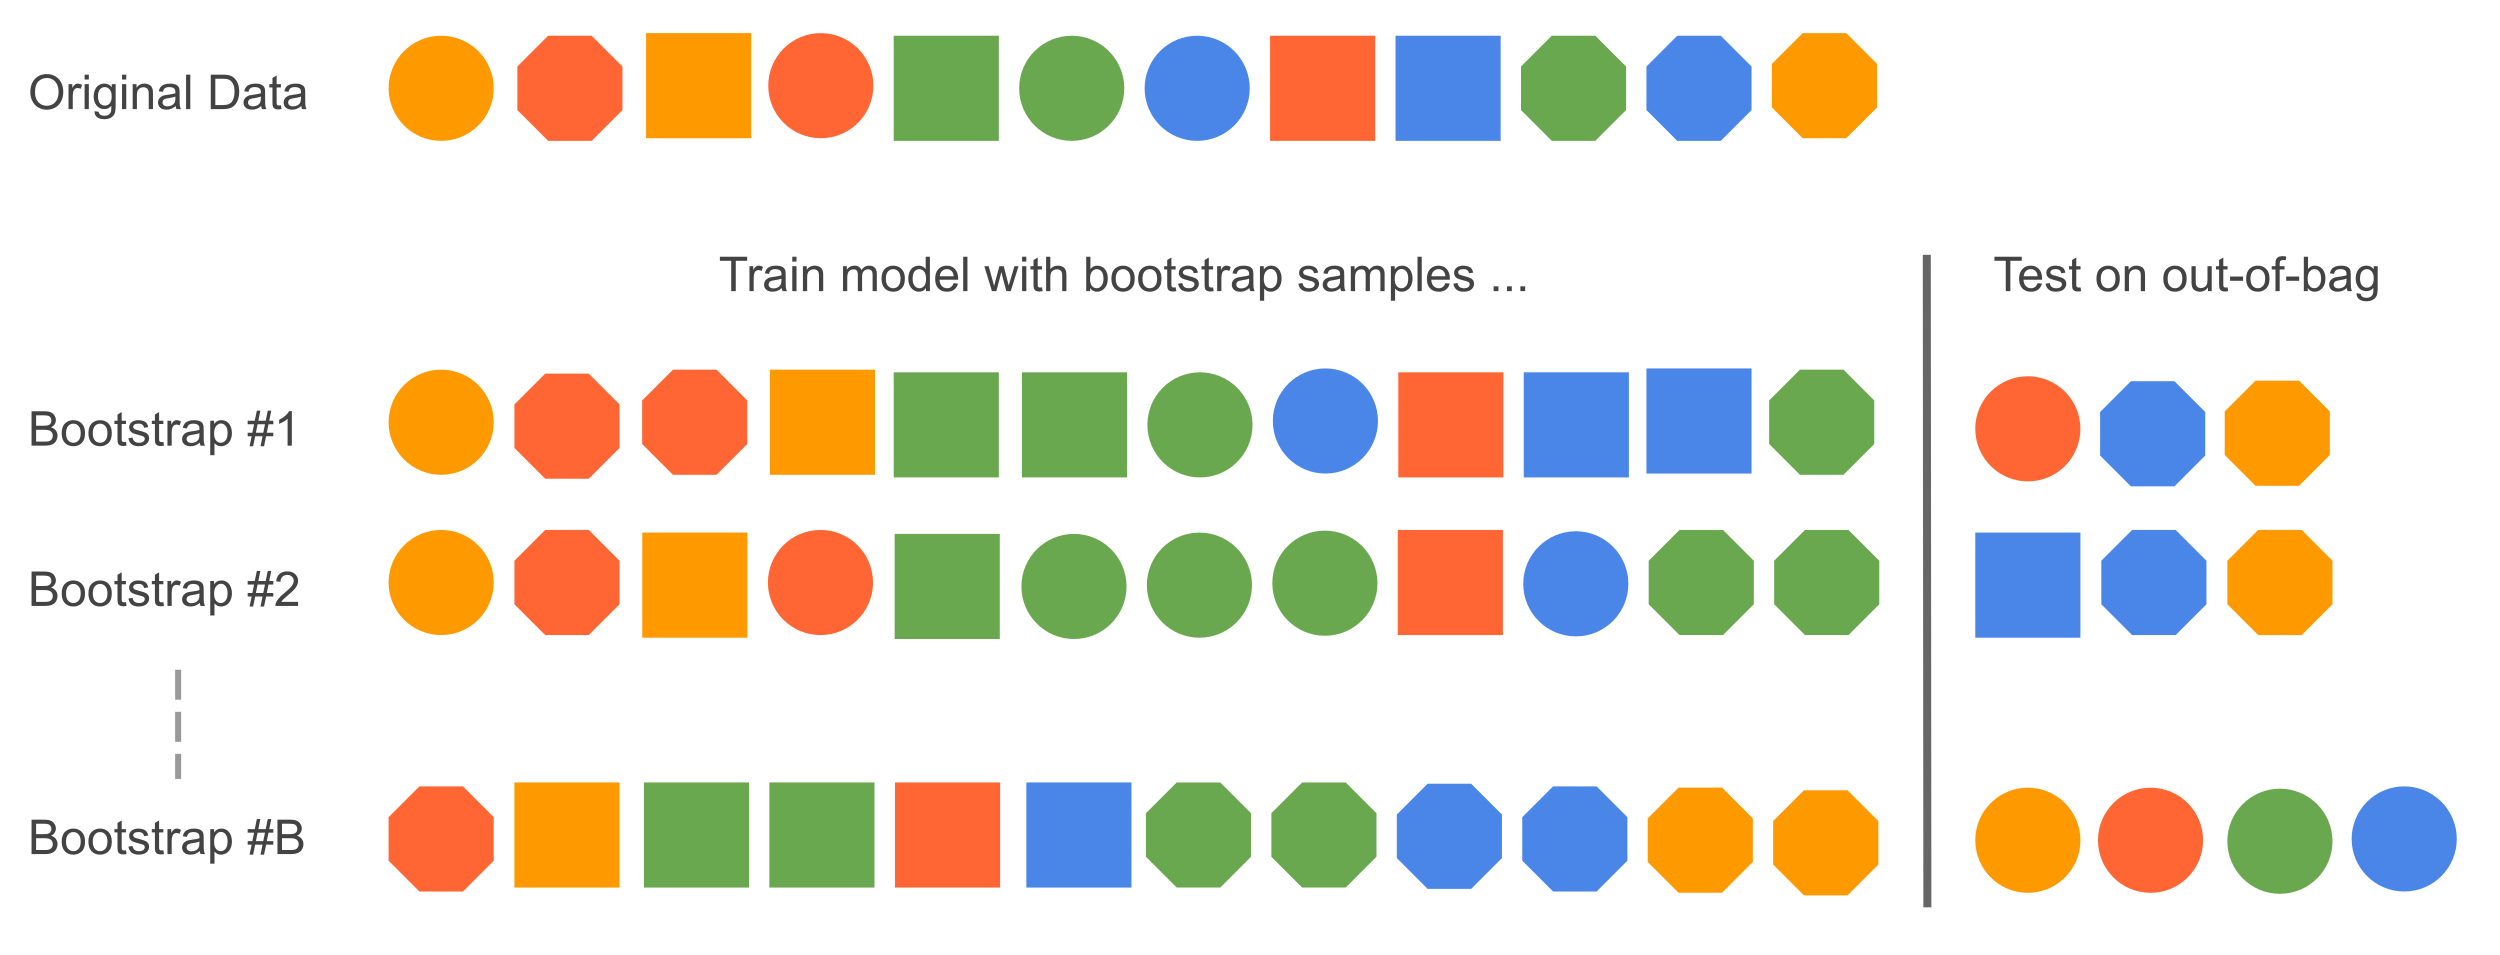 <svg version="1.1" viewBox="0.0 0.0 1247.882 476.858" fill="none" stroke="none" stroke-linecap="square" stroke-miterlimit="10" xmlns:xlink="http://www.w3.org/1999/xlink" xmlns="http://www.w3.org/2000/svg"><clipPath id="p.0"><path d="m0 0l1247.882 0l0 476.858l-1247.882 0l0 -476.858z" clip-rule="nonzero"/></clipPath><g clip-path="url(#p.0)"><path fill="#000000" fill-opacity="0.0" d="m0 0l1247.882 0l0 476.858l-1247.882 0z" fill-rule="evenodd"/><path fill="#ff9900" d="m193.969 44.073l0 0c0 -14.49 11.746 -26.236 26.236 -26.236l0 0c6.958 0 13.632 2.764 18.552 7.684c4.92 4.92 7.684 11.594 7.684 18.552l0 0c0 14.49 -11.746 26.236 -26.236 26.236l0 0c-14.49 0 -26.236 -11.746 -26.236 -26.236z" fill-rule="evenodd"/><path fill="#ff6633" d="m383.474 42.761l0 0c0 -14.49 11.746 -26.236 26.236 -26.236l0 0c6.958 0 13.632 2.764 18.552 7.684c4.92 4.92 7.684 11.594 7.684 18.552l0 0c0 14.49 -11.746 26.236 -26.236 26.236l0 0c-14.49 0 -26.236 -11.746 -26.236 -26.236z" fill-rule="evenodd"/><path fill="#ff9900" d="m322.488 16.525l52.472 0l0 52.472l-52.472 0z" fill-rule="evenodd"/><path fill="#ff6633" d="m258.228 33.206l15.369 -15.369l21.735 0l15.369 15.369l0 21.735l-15.369 15.369l-21.735 0l-15.369 -15.369z" fill-rule="evenodd"/><path fill="#6aa84f" d="m446.097 17.837l52.472 0l0 52.472l-52.472 0z" fill-rule="evenodd"/><path fill="#6aa84f" d="m508.719 44.073l0 0c0 -14.49 11.746 -26.236 26.236 -26.236l0 0c6.958 0 13.632 2.764 18.552 7.684c4.92 4.92 7.684 11.594 7.684 18.552l0 0c0 14.49 -11.746 26.236 -26.236 26.236l0 0c-14.49 0 -26.236 -11.746 -26.236 -26.236z" fill-rule="evenodd"/><path fill="#4a86e8" d="m571.341 44.073l0 0c0 -14.49 11.746 -26.236 26.236 -26.236l0 0c6.958 0 13.632 2.764 18.552 7.684c4.92 4.92 7.684 11.594 7.684 18.552l0 0c0 14.49 -11.746 26.236 -26.236 26.236l0 0c-14.49 0 -26.236 -11.746 -26.236 -26.236z" fill-rule="evenodd"/><path fill="#ff6633" d="m633.963 17.837l52.472 0l0 52.472l-52.472 0z" fill-rule="evenodd"/><path fill="#4a86e8" d="m696.585 17.837l52.472 0l0 52.472l-52.472 0z" fill-rule="evenodd"/><path fill="#6aa84f" d="m759.207 33.206l15.369 -15.369l21.735 0l15.369 15.369l0 21.735l-15.369 15.369l-21.735 0l-15.369 -15.369z" fill-rule="evenodd"/><path fill="#4a86e8" d="m821.829 33.206l15.369 -15.369l21.735 0l15.369 15.369l0 21.735l-15.369 15.369l-21.735 0l-15.369 -15.369z" fill-rule="evenodd"/><path fill="#ff9900" d="m884.451 31.894l15.369 -15.369l21.735 0l15.369 15.369l0 21.735l-15.369 15.369l-21.735 0l-15.369 -15.369z" fill-rule="evenodd"/><path fill="#000000" fill-opacity="0.0" d="m4.982 22.42l167.874 0l0 52.472l-167.874 0z" fill-rule="evenodd"/><path fill="#434343" d="m15.139 46.085q0 -4.266 2.297 -6.688q2.297 -2.422 5.938 -2.422q2.375 0 4.281 1.141q1.922 1.125 2.922 3.172q1.0 2.031 1.0 4.609q0 2.609 -1.062 4.672q-1.047 2.062 -2.984 3.125q-1.938 1.062 -4.172 1.062q-2.422 0 -4.344 -1.172q-1.906 -1.172 -2.891 -3.203q-0.984 -2.031 -0.984 -4.297zm2.344 0.047q0 3.094 1.672 4.891q1.672 1.781 4.188 1.781q2.578 0 4.234 -1.797q1.656 -1.812 1.656 -5.125q0 -2.094 -0.719 -3.656q-0.703 -1.578 -2.078 -2.438q-1.359 -0.859 -3.047 -0.859q-2.422 0 -4.172 1.656q-1.734 1.656 -1.734 5.547zm16.73 8.328l0 -12.453l1.891 0l0 1.891q0.734 -1.328 1.344 -1.75q0.625 -0.422 1.359 -0.422q1.062 0 2.172 0.688l-0.734 1.953q-0.766 -0.453 -1.547 -0.453q-0.688 0 -1.25 0.422q-0.547 0.406 -0.781 1.141q-0.344 1.125 -0.344 2.469l0 6.516l-2.109 0zm8.023 -14.75l0 -2.438l2.109 0l0 2.438l-2.109 0zm0 14.75l0 -12.453l2.109 0l0 12.453l-2.109 0zm4.941 1.031l2.047 0.312q0.125 0.938 0.719 1.375q0.781 0.594 2.141 0.594q1.469 0 2.266 -0.594q0.797 -0.578 1.078 -1.641q0.156 -0.641 0.141 -2.703q-1.375 1.625 -3.438 1.625q-2.562 0 -3.969 -1.844q-1.406 -1.859 -1.406 -4.453q0 -1.781 0.641 -3.281q0.641 -1.516 1.859 -2.328q1.234 -0.828 2.891 -0.828q2.203 0 3.625 1.781l0 -1.5l1.953 0l0 10.766q0 2.906 -0.594 4.109q-0.594 1.219 -1.875 1.922q-1.281 0.703 -3.156 0.703q-2.234 0 -3.609 -1.0q-1.359 -1.0 -1.312 -3.016zm1.734 -7.484q0 2.453 0.969 3.578q0.984 1.125 2.453 1.125q1.453 0 2.438 -1.109q0.984 -1.125 0.984 -3.516q0 -2.281 -1.016 -3.438q-1.016 -1.172 -2.453 -1.172q-1.406 0 -2.391 1.141q-0.984 1.141 -0.984 3.391zm12.004 -8.297l0 -2.438l2.109 0l0 2.438l-2.109 0zm0 14.75l0 -12.453l2.109 0l0 12.453l-2.109 0zm5.316 0l0 -12.453l1.906 0l0 1.781q1.375 -2.062 3.953 -2.062q1.125 0 2.062 0.406q0.953 0.406 1.422 1.062q0.469 0.656 0.656 1.562q0.125 0.578 0.125 2.047l0 7.656l-2.109 0l0 -7.578q0 -1.281 -0.25 -1.922q-0.25 -0.641 -0.875 -1.016q-0.625 -0.391 -1.469 -0.391q-1.344 0 -2.328 0.859q-0.984 0.859 -0.984 3.25l0 6.797l-2.109 0zm21.473 -1.531q-1.172 0.984 -2.266 1.406q-1.078 0.406 -2.312 0.406q-2.047 0 -3.156 -1.0q-1.094 -1.0 -1.094 -2.562q0 -0.922 0.406 -1.672q0.422 -0.75 1.094 -1.203q0.672 -0.469 1.516 -0.703q0.625 -0.156 1.875 -0.312q2.562 -0.312 3.766 -0.734q0.016 -0.422 0.016 -0.547q0 -1.281 -0.609 -1.812q-0.797 -0.719 -2.391 -0.719q-1.5 0 -2.203 0.531q-0.703 0.516 -1.047 1.844l-2.062 -0.281q0.281 -1.328 0.922 -2.141q0.641 -0.812 1.859 -1.25q1.219 -0.453 2.828 -0.453q1.594 0 2.594 0.375q1.0 0.375 1.469 0.953q0.469 0.562 0.656 1.438q0.094 0.531 0.094 1.938l0 2.812q0 2.938 0.141 3.719q0.141 0.781 0.531 1.5l-2.203 0q-0.328 -0.656 -0.422 -1.531zm-0.172 -4.719q-1.156 0.469 -3.453 0.797q-1.297 0.188 -1.844 0.422q-0.531 0.234 -0.828 0.688q-0.281 0.453 -0.281 1.0q0 0.844 0.625 1.406q0.641 0.562 1.875 0.562q1.219 0 2.172 -0.531q0.953 -0.531 1.391 -1.453q0.344 -0.719 0.344 -2.109l0 -0.781zm5.348 6.25l0 -17.188l2.109 0l0 17.188l-2.109 0zm12.328 0l0 -17.188l5.906 0q2.016 0 3.062 0.25q1.484 0.344 2.516 1.234q1.359 1.141 2.031 2.938q0.688 1.781 0.688 4.078q0 1.953 -0.469 3.469q-0.453 1.516 -1.172 2.516q-0.703 0.984 -1.562 1.547q-0.844 0.562 -2.047 0.859q-1.203 0.297 -2.766 0.297l-6.188 0zm2.266 -2.031l3.672 0q1.703 0 2.656 -0.312q0.969 -0.312 1.547 -0.891q0.812 -0.812 1.266 -2.172q0.453 -1.375 0.453 -3.312q0 -2.703 -0.891 -4.141q-0.891 -1.453 -2.156 -1.938q-0.906 -0.359 -2.938 -0.359l-3.609 0l0 13.125zm22.91 0.5q-1.172 0.984 -2.266 1.406q-1.078 0.406 -2.312 0.406q-2.047 0 -3.156 -1.0q-1.094 -1.0 -1.094 -2.562q0 -0.922 0.406 -1.672q0.422 -0.75 1.094 -1.203q0.672 -0.469 1.516 -0.703q0.625 -0.156 1.875 -0.312q2.562 -0.312 3.766 -0.734q0.016 -0.422 0.016 -0.547q0 -1.281 -0.609 -1.812q-0.797 -0.719 -2.391 -0.719q-1.5 0 -2.203 0.531q-0.703 0.516 -1.047 1.844l-2.062 -0.281q0.281 -1.328 0.922 -2.141q0.641 -0.812 1.859 -1.25q1.219 -0.453 2.828 -0.453q1.594 0 2.594 0.375q1.0 0.375 1.469 0.953q0.469 0.562 0.656 1.438q0.094 0.531 0.094 1.938l0 2.812q0 2.938 0.141 3.719q0.141 0.781 0.531 1.5l-2.203 0q-0.328 -0.656 -0.422 -1.531zm-0.172 -4.719q-1.156 0.469 -3.453 0.797q-1.297 0.188 -1.844 0.422q-0.531 0.234 -0.828 0.688q-0.281 0.453 -0.281 1.0q0 0.844 0.625 1.406q0.641 0.562 1.875 0.562q1.219 0 2.172 -0.531q0.953 -0.531 1.391 -1.453q0.344 -0.719 0.344 -2.109l0 -0.781zm10.004 4.359l0.312 1.859q-0.891 0.203 -1.594 0.203q-1.156 0 -1.797 -0.359q-0.625 -0.375 -0.891 -0.969q-0.25 -0.594 -0.25 -2.484l0 -7.172l-1.547 0l0 -1.641l1.547 0l0 -3.078l2.094 -1.266l0 4.344l2.125 0l0 1.641l-2.125 0l0 7.281q0 0.906 0.109 1.172q0.125 0.25 0.375 0.406q0.25 0.141 0.719 0.141q0.344 0 0.922 -0.078zm10.184 0.359q-1.172 0.984 -2.266 1.406q-1.078 0.406 -2.312 0.406q-2.047 0 -3.156 -1.0q-1.094 -1.0 -1.094 -2.562q0 -0.922 0.406 -1.672q0.422 -0.75 1.094 -1.203q0.672 -0.469 1.516 -0.703q0.625 -0.156 1.875 -0.312q2.562 -0.312 3.766 -0.734q0.016 -0.422 0.016 -0.547q0 -1.281 -0.609 -1.812q-0.797 -0.719 -2.391 -0.719q-1.5 0 -2.203 0.531q-0.703 0.516 -1.047 1.844l-2.062 -0.281q0.281 -1.328 0.922 -2.141q0.641 -0.812 1.859 -1.25q1.219 -0.453 2.828 -0.453q1.594 0 2.594 0.375q1.0 0.375 1.469 0.953q0.469 0.562 0.656 1.438q0.094 0.531 0.094 1.938l0 2.812q0 2.938 0.141 3.719q0.141 0.781 0.531 1.5l-2.203 0q-0.328 -0.656 -0.422 -1.531zm-0.172 -4.719q-1.156 0.469 -3.453 0.797q-1.297 0.188 -1.844 0.422q-0.531 0.234 -0.828 0.688q-0.281 0.453 -0.281 1.0q0 0.844 0.625 1.406q0.641 0.562 1.875 0.562q1.219 0 2.172 -0.531q0.953 -0.531 1.391 -1.453q0.344 -0.719 0.344 -2.109l0 -0.781z" fill-rule="nonzero"/><path fill="#ff6633" d="m985.967 214.045l0 0c0 -14.49 11.746 -26.236 26.236 -26.236l0 0c6.958 0 13.632 2.764 18.552 7.684c4.92 4.92 7.684 11.594 7.684 18.552l0 0c0 14.49 -11.746 26.236 -26.236 26.236l0 0c-14.49 0 -26.236 -11.746 -26.236 -26.236z" fill-rule="evenodd"/><path fill="#6aa84f" d="m446.097 185.837l52.472 0l0 52.472l-52.472 0z" fill-rule="evenodd"/><path fill="#6aa84f" d="m572.719 212.073l0 0c0 -14.49 11.746 -26.236 26.236 -26.236l0 0c6.958 0 13.632 2.764 18.552 7.684c4.92 4.92 7.684 11.594 7.684 18.552l0 0c0 14.49 -11.746 26.236 -26.236 26.236l0 0c-14.49 0 -26.236 -11.746 -26.236 -26.236z" fill-rule="evenodd"/><path fill="#ff6633" d="m697.963 185.837l52.472 0l0 52.472l-52.472 0z" fill-rule="evenodd"/><path fill="#4a86e8" d="m760.585 185.837l52.472 0l0 52.472l-52.472 0z" fill-rule="evenodd"/><path fill="#6aa84f" d="m883.073 199.894l15.369 -15.369l21.735 0l15.369 15.369l0 21.735l-15.369 15.369l-21.735 0l-15.369 -15.369z" fill-rule="evenodd"/><path fill="#000000" fill-opacity="0.0" d="m4.982 190.42l167.874 0l0 52.472l-167.874 0z" fill-rule="evenodd"/><path fill="#434343" d="m15.748 222.46l0 -17.188l6.438 0q1.969 0 3.156 0.531q1.188 0.516 1.859 1.609q0.688 1.078 0.688 2.266q0 1.094 -0.609 2.078q-0.594 0.969 -1.797 1.562q1.562 0.453 2.391 1.562q0.844 1.094 0.844 2.594q0 1.203 -0.516 2.25q-0.5 1.031 -1.25 1.594q-0.75 0.562 -1.891 0.859q-1.125 0.281 -2.766 0.281l-6.547 0zm2.266 -9.969l3.719 0q1.516 0 2.172 -0.188q0.859 -0.266 1.297 -0.859q0.438 -0.594 0.438 -1.5q0 -0.859 -0.406 -1.5q-0.406 -0.656 -1.172 -0.891q-0.766 -0.25 -2.609 -0.25l-3.438 0l0 5.188zm0 7.938l4.281 0q1.094 0 1.547 -0.078q0.781 -0.141 1.312 -0.469q0.531 -0.328 0.859 -0.953q0.344 -0.625 0.344 -1.453q0 -0.953 -0.5 -1.656q-0.484 -0.719 -1.359 -1.0q-0.875 -0.297 -2.516 -0.297l-3.969 0l0 5.906zm12.773 -4.188q0 -3.469 1.922 -5.125q1.609 -1.391 3.922 -1.391q2.562 0 4.188 1.688q1.625 1.688 1.625 4.641q0 2.406 -0.719 3.781q-0.719 1.375 -2.094 2.141q-1.375 0.766 -3.0 0.766q-2.625 0 -4.234 -1.672q-1.609 -1.688 -1.609 -4.828zm2.172 0q0 2.391 1.031 3.578q1.047 1.188 2.641 1.188q1.562 0 2.609 -1.188q1.047 -1.203 1.047 -3.656q0 -2.312 -1.062 -3.5q-1.047 -1.188 -2.594 -1.188q-1.594 0 -2.641 1.188q-1.031 1.188 -1.031 3.578zm11.176 0q0 -3.469 1.922 -5.125q1.609 -1.391 3.922 -1.391q2.562 0 4.188 1.688q1.625 1.688 1.625 4.641q0 2.406 -0.719 3.781q-0.719 1.375 -2.094 2.141q-1.375 0.766 -3.0 0.766q-2.625 0 -4.234 -1.672q-1.609 -1.688 -1.609 -4.828zm2.172 0q0 2.391 1.031 3.578q1.047 1.188 2.641 1.188q1.562 0 2.609 -1.188q1.047 -1.203 1.047 -3.656q0 -2.312 -1.062 -3.5q-1.047 -1.188 -2.594 -1.188q-1.594 0 -2.641 1.188q-1.031 1.188 -1.031 3.578zm16.566 4.328l0.312 1.859q-0.891 0.203 -1.594 0.203q-1.156 0 -1.797 -0.359q-0.625 -0.375 -0.891 -0.969q-0.25 -0.594 -0.25 -2.484l0 -7.172l-1.547 0l0 -1.641l1.547 0l0 -3.078l2.094 -1.266l0 4.344l2.125 0l0 1.641l-2.125 0l0 7.281q0 0.906 0.109 1.172q0.125 0.25 0.375 0.406q0.25 0.141 0.719 0.141q0.344 0 0.922 -0.078zm1.215 -1.828l2.094 -0.328q0.172 1.25 0.969 1.922q0.812 0.672 2.25 0.672q1.453 0 2.156 -0.594q0.703 -0.594 0.703 -1.391q0 -0.719 -0.625 -1.125q-0.422 -0.281 -2.156 -0.719q-2.312 -0.578 -3.219 -1.0q-0.891 -0.438 -1.359 -1.188q-0.453 -0.766 -0.453 -1.672q0 -0.828 0.375 -1.531q0.391 -0.719 1.047 -1.188q0.484 -0.359 1.328 -0.609q0.859 -0.266 1.828 -0.266q1.469 0 2.578 0.422q1.109 0.422 1.625 1.156q0.531 0.719 0.734 1.922l-2.062 0.281q-0.141 -0.969 -0.812 -1.5q-0.672 -0.547 -1.906 -0.547q-1.453 0 -2.078 0.484q-0.625 0.484 -0.625 1.125q0 0.406 0.266 0.734q0.25 0.344 0.812 0.562q0.312 0.125 1.859 0.547q2.234 0.594 3.109 0.984q0.891 0.375 1.391 1.109q0.516 0.719 0.516 1.797q0 1.047 -0.625 1.984q-0.609 0.938 -1.766 1.453q-1.156 0.5 -2.625 0.5q-2.422 0 -3.703 -1.0q-1.266 -1.016 -1.625 -3.0zm17.453 1.828l0.312 1.859q-0.891 0.203 -1.594 0.203q-1.156 0 -1.797 -0.359q-0.625 -0.375 -0.891 -0.969q-0.25 -0.594 -0.25 -2.484l0 -7.172l-1.547 0l0 -1.641l1.547 0l0 -3.078l2.094 -1.266l0 4.344l2.125 0l0 1.641l-2.125 0l0 7.281q0 0.906 0.109 1.172q0.125 0.25 0.375 0.406q0.25 0.141 0.719 0.141q0.344 0 0.922 -0.078zm2.043 1.891l0 -12.453l1.891 0l0 1.891q0.734 -1.328 1.344 -1.75q0.625 -0.422 1.359 -0.422q1.062 0 2.172 0.688l-0.734 1.953q-0.766 -0.453 -1.547 -0.453q-0.688 0 -1.25 0.422q-0.547 0.406 -0.781 1.141q-0.344 1.125 -0.344 2.469l0 6.516l-2.109 0zm16.133 -1.531q-1.172 0.984 -2.266 1.406q-1.078 0.406 -2.312 0.406q-2.047 0 -3.156 -1.0q-1.094 -1.0 -1.094 -2.562q0 -0.922 0.406 -1.672q0.422 -0.75 1.094 -1.203q0.672 -0.469 1.516 -0.703q0.625 -0.156 1.875 -0.312q2.562 -0.312 3.766 -0.734q0.016 -0.422 0.016 -0.547q0 -1.281 -0.609 -1.812q-0.797 -0.719 -2.391 -0.719q-1.5 0 -2.203 0.531q-0.703 0.516 -1.047 1.844l-2.062 -0.281q0.281 -1.328 0.922 -2.141q0.641 -0.812 1.859 -1.25q1.219 -0.453 2.828 -0.453q1.594 0 2.594 0.375q1.0 0.375 1.469 0.953q0.469 0.562 0.656 1.438q0.094 0.531 0.094 1.938l0 2.812q0 2.938 0.141 3.719q0.141 0.781 0.531 1.5l-2.203 0q-0.328 -0.656 -0.422 -1.531zm-0.172 -4.719q-1.156 0.469 -3.453 0.797q-1.297 0.188 -1.844 0.422q-0.531 0.234 -0.828 0.688q-0.281 0.453 -0.281 1.0q0 0.844 0.625 1.406q0.641 0.562 1.875 0.562q1.219 0 2.172 -0.531q0.953 -0.531 1.391 -1.453q0.344 -0.719 0.344 -2.109l0 -0.781zm5.395 11.016l0 -17.219l1.922 0l0 1.625q0.688 -0.953 1.531 -1.422q0.859 -0.484 2.078 -0.484q1.594 0 2.812 0.828q1.219 0.812 1.844 2.312q0.625 1.5 0.625 3.281q0 1.906 -0.688 3.438q-0.688 1.531 -2.0 2.344q-1.297 0.812 -2.734 0.812q-1.062 0 -1.906 -0.438q-0.828 -0.453 -1.375 -1.141l0 6.062l-2.109 0zm1.922 -10.922q0 2.406 0.969 3.562q0.969 1.141 2.359 1.141q1.406 0 2.406 -1.188q1.0 -1.188 1.0 -3.688q0 -2.375 -0.984 -3.562q-0.969 -1.188 -2.328 -1.188q-1.359 0 -2.391 1.266q-1.031 1.25 -1.031 3.656zm17.719 6.453l1.031 -5.0l-1.984 0l0 -1.75l2.328 0l0.875 -4.25l-3.203 0l0 -1.75l3.547 0l1.016 -5.016l1.766 0l-1.016 5.016l3.688 0l1.016 -5.016l1.766 0l-1.016 5.016l2.031 0l0 1.75l-2.375 0l-0.891 4.25l3.266 0l0 1.75l-3.609 0l-1.016 5.0l-1.766 0l1.016 -5.0l-3.687 0l-1.016 5.0l-1.766 0zm3.141 -6.75l3.672 0l0.875 -4.25l-3.688 0l-0.859 4.25zm17.941 6.453l-2.109 0l0 -13.438q-0.75 0.719 -2.0 1.453q-1.234 0.719 -2.219 1.078l0 -2.031q1.781 -0.828 3.094 -2.016q1.328 -1.188 1.875 -2.297l1.359 0l0 17.25z" fill-rule="nonzero"/><path fill="#ff9900" d="m193.969 290.761l0 0c0 -14.49 11.746 -26.236 26.236 -26.236l0 0c6.958 0 13.632 2.764 18.552 7.684c4.92 4.92 7.684 11.594 7.684 18.552l0 0c0 14.49 -11.746 26.236 -26.236 26.236l0 0c-14.49 0 -26.236 -11.746 -26.236 -26.236z" fill-rule="evenodd"/><path fill="#ff6633" d="m383.304 290.761l0 0c0 -14.49 11.746 -26.236 26.236 -26.236l0 0c6.958 0 13.632 2.764 18.552 7.684c4.92 4.92 7.684 11.594 7.684 18.552l0 0c0 14.49 -11.746 26.236 -26.236 26.236l0 0c-14.49 0 -26.236 -11.746 -26.236 -26.236z" fill-rule="evenodd"/><path fill="#ff6633" d="m256.772 279.894l15.369 -15.369l21.735 0l15.369 15.369l0 21.735l-15.369 15.369l-21.735 0l-15.369 -15.369z" fill-rule="evenodd"/><path fill="#4a86e8" d="m697.226 406.581l15.369 -15.369l21.735 0l15.369 15.369l0 21.735l-15.369 15.369l-21.735 0l-15.369 -15.369z" fill-rule="evenodd"/><path fill="#000000" fill-opacity="0.0" d="m4.982 270.42l167.874 0l0 52.472l-167.874 0z" fill-rule="evenodd"/><path fill="#434343" d="m15.748 302.46l0 -17.188l6.438 0q1.969 0 3.156 0.531q1.188 0.516 1.859 1.609q0.688 1.078 0.688 2.266q0 1.094 -0.609 2.078q-0.594 0.969 -1.797 1.562q1.562 0.453 2.391 1.562q0.844 1.094 0.844 2.594q0 1.203 -0.516 2.25q-0.5 1.031 -1.25 1.594q-0.75 0.562 -1.891 0.859q-1.125 0.281 -2.766 0.281l-6.547 0zm2.266 -9.969l3.719 0q1.516 0 2.172 -0.188q0.859 -0.266 1.297 -0.859q0.438 -0.594 0.438 -1.5q0 -0.859 -0.406 -1.5q-0.406 -0.656 -1.172 -0.891q-0.766 -0.25 -2.609 -0.25l-3.438 0l0 5.188zm0 7.938l4.281 0q1.094 0 1.547 -0.078q0.781 -0.141 1.312 -0.469q0.531 -0.328 0.859 -0.953q0.344 -0.625 0.344 -1.453q0 -0.953 -0.5 -1.656q-0.484 -0.719 -1.359 -1.0q-0.875 -0.297 -2.516 -0.297l-3.969 0l0 5.906zm12.773 -4.188q0 -3.469 1.922 -5.125q1.609 -1.391 3.922 -1.391q2.562 0 4.188 1.688q1.625 1.688 1.625 4.641q0 2.406 -0.719 3.781q-0.719 1.375 -2.094 2.141q-1.375 0.766 -3.0 0.766q-2.625 0 -4.234 -1.672q-1.609 -1.688 -1.609 -4.828zm2.172 0q0 2.391 1.031 3.578q1.047 1.188 2.641 1.188q1.562 0 2.609 -1.188q1.047 -1.203 1.047 -3.656q0 -2.312 -1.062 -3.5q-1.047 -1.188 -2.594 -1.188q-1.594 0 -2.641 1.188q-1.031 1.188 -1.031 3.578zm11.176 0q0 -3.469 1.922 -5.125q1.609 -1.391 3.922 -1.391q2.562 0 4.188 1.688q1.625 1.688 1.625 4.641q0 2.406 -0.719 3.781q-0.719 1.375 -2.094 2.141q-1.375 0.766 -3.0 0.766q-2.625 0 -4.234 -1.672q-1.609 -1.688 -1.609 -4.828zm2.172 0q0 2.391 1.031 3.578q1.047 1.188 2.641 1.188q1.562 0 2.609 -1.188q1.047 -1.203 1.047 -3.656q0 -2.312 -1.062 -3.5q-1.047 -1.188 -2.594 -1.188q-1.594 0 -2.641 1.188q-1.031 1.188 -1.031 3.578zm16.566 4.328l0.312 1.859q-0.891 0.203 -1.594 0.203q-1.156 0 -1.797 -0.359q-0.625 -0.375 -0.891 -0.969q-0.25 -0.594 -0.25 -2.484l0 -7.172l-1.547 0l0 -1.641l1.547 0l0 -3.078l2.094 -1.266l0 4.344l2.125 0l0 1.641l-2.125 0l0 7.281q0 0.906 0.109 1.172q0.125 0.25 0.375 0.406q0.25 0.141 0.719 0.141q0.344 0 0.922 -0.078zm1.215 -1.828l2.094 -0.328q0.172 1.25 0.969 1.922q0.812 0.672 2.25 0.672q1.453 0 2.156 -0.594q0.703 -0.594 0.703 -1.391q0 -0.719 -0.625 -1.125q-0.422 -0.281 -2.156 -0.719q-2.312 -0.578 -3.219 -1.0q-0.891 -0.438 -1.359 -1.188q-0.453 -0.766 -0.453 -1.672q0 -0.828 0.375 -1.531q0.391 -0.719 1.047 -1.188q0.484 -0.359 1.328 -0.609q0.859 -0.266 1.828 -0.266q1.469 0 2.578 0.422q1.109 0.422 1.625 1.156q0.531 0.719 0.734 1.922l-2.062 0.281q-0.141 -0.969 -0.812 -1.5q-0.672 -0.547 -1.906 -0.547q-1.453 0 -2.078 0.484q-0.625 0.484 -0.625 1.125q0 0.406 0.266 0.734q0.25 0.344 0.812 0.562q0.312 0.125 1.859 0.547q2.234 0.594 3.109 0.984q0.891 0.375 1.391 1.109q0.516 0.719 0.516 1.797q0 1.047 -0.625 1.984q-0.609 0.938 -1.766 1.453q-1.156 0.5 -2.625 0.5q-2.422 0 -3.703 -1.0q-1.266 -1.016 -1.625 -3.0zm17.453 1.828l0.312 1.859q-0.891 0.203 -1.594 0.203q-1.156 0 -1.797 -0.359q-0.625 -0.375 -0.891 -0.969q-0.25 -0.594 -0.25 -2.484l0 -7.172l-1.547 0l0 -1.641l1.547 0l0 -3.078l2.094 -1.266l0 4.344l2.125 0l0 1.641l-2.125 0l0 7.281q0 0.906 0.109 1.172q0.125 0.25 0.375 0.406q0.25 0.141 0.719 0.141q0.344 0 0.922 -0.078zm2.043 1.891l0 -12.453l1.891 0l0 1.891q0.734 -1.328 1.344 -1.75q0.625 -0.422 1.359 -0.422q1.062 0 2.172 0.688l-0.734 1.953q-0.766 -0.453 -1.547 -0.453q-0.688 0 -1.25 0.422q-0.547 0.406 -0.781 1.141q-0.344 1.125 -0.344 2.469l0 6.516l-2.109 0zm16.133 -1.531q-1.172 0.984 -2.266 1.406q-1.078 0.406 -2.312 0.406q-2.047 0 -3.156 -1.0q-1.094 -1.0 -1.094 -2.562q0 -0.922 0.406 -1.672q0.422 -0.75 1.094 -1.203q0.672 -0.469 1.516 -0.703q0.625 -0.156 1.875 -0.312q2.562 -0.312 3.766 -0.734q0.016 -0.422 0.016 -0.547q0 -1.281 -0.609 -1.812q-0.797 -0.719 -2.391 -0.719q-1.5 0 -2.203 0.531q-0.703 0.516 -1.047 1.844l-2.062 -0.281q0.281 -1.328 0.922 -2.141q0.641 -0.812 1.859 -1.25q1.219 -0.453 2.828 -0.453q1.594 0 2.594 0.375q1.0 0.375 1.469 0.953q0.469 0.562 0.656 1.438q0.094 0.531 0.094 1.938l0 2.812q0 2.938 0.141 3.719q0.141 0.781 0.531 1.5l-2.203 0q-0.328 -0.656 -0.422 -1.531zm-0.172 -4.719q-1.156 0.469 -3.453 0.797q-1.297 0.188 -1.844 0.422q-0.531 0.234 -0.828 0.688q-0.281 0.453 -0.281 1.0q0 0.844 0.625 1.406q0.641 0.562 1.875 0.562q1.219 0 2.172 -0.531q0.953 -0.531 1.391 -1.453q0.344 -0.719 0.344 -2.109l0 -0.781zm5.395 11.016l0 -17.219l1.922 0l0 1.625q0.688 -0.953 1.531 -1.422q0.859 -0.484 2.078 -0.484q1.594 0 2.812 0.828q1.219 0.812 1.844 2.312q0.625 1.5 0.625 3.281q0 1.906 -0.688 3.438q-0.688 1.531 -2.0 2.344q-1.297 0.812 -2.734 0.812q-1.062 0 -1.906 -0.438q-0.828 -0.453 -1.375 -1.141l0 6.062l-2.109 0zm1.922 -10.922q0 2.406 0.969 3.562q0.969 1.141 2.359 1.141q1.406 0 2.406 -1.188q1.0 -1.188 1.0 -3.688q0 -2.375 -0.984 -3.562q-0.969 -1.188 -2.328 -1.188q-1.359 0 -2.391 1.266q-1.031 1.25 -1.031 3.656zm17.719 6.453l1.031 -5.0l-1.984 0l0 -1.75l2.328 0l0.875 -4.25l-3.203 0l0 -1.75l3.547 0l1.016 -5.016l1.766 0l-1.016 5.016l3.688 0l1.016 -5.016l1.766 0l-1.016 5.016l2.031 0l0 1.75l-2.375 0l-0.891 4.25l3.266 0l0 1.75l-3.609 0l-1.016 5.0l-1.766 0l1.016 -5.0l-3.687 0l-1.016 5.0l-1.766 0zm3.141 -6.75l3.672 0l0.875 -4.25l-3.688 0l-0.859 4.25zm21.082 4.422l0 2.031l-11.344 0q-0.031 -0.766 0.234 -1.469q0.438 -1.156 1.391 -2.281q0.953 -1.125 2.766 -2.609q2.797 -2.297 3.781 -3.625q0.984 -1.344 0.984 -2.547q0 -1.25 -0.906 -2.109q-0.891 -0.859 -2.328 -0.859q-1.516 0 -2.438 0.922q-0.906 0.906 -0.922 2.516l-2.172 -0.219q0.219 -2.422 1.672 -3.688q1.453 -1.281 3.906 -1.281q2.469 0 3.906 1.375q1.453 1.359 1.453 3.391q0 1.031 -0.422 2.031q-0.422 1.0 -1.406 2.109q-0.969 1.094 -3.25 3.016q-1.891 1.594 -2.438 2.156q-0.531 0.562 -0.891 1.141l8.422 0z" fill-rule="nonzero"/><path fill="#ff9900" d="m985.968 419.417l0 0c0 -14.49 11.746 -26.236 26.236 -26.236l0 0c6.958 0 13.632 2.764 18.552 7.684c4.92 4.92 7.684 11.594 7.684 18.552l0 0c0 14.49 -11.746 26.236 -26.236 26.236l0 0c-14.49 0 -26.236 -11.746 -26.236 -26.236z" fill-rule="evenodd"/><path fill="#ff9900" d="m256.772 390.556l52.472 0l0 52.472l-52.472 0z" fill-rule="evenodd"/><path fill="#ff6633" d="m193.969 407.894l15.369 -15.369l21.735 0l15.369 15.369l0 21.735l-15.369 15.369l-21.735 0l-15.369 -15.369z" fill-rule="evenodd"/><path fill="#6aa84f" d="m321.411 390.556l52.472 0l0 52.472l-52.472 0z" fill-rule="evenodd"/><path fill="#ff6633" d="m1047.207 419.417l0 0c0 -14.49 11.746 -26.236 26.236 -26.236l0 0c6.958 0 13.631 2.764 18.552 7.684c4.92 4.92 7.684 11.594 7.684 18.552l0 0c0 14.49 -11.746 26.236 -26.236 26.236l0 0c-14.49 0 -26.236 -11.746 -26.236 -26.236z" fill-rule="evenodd"/><path fill="#6aa84f" d="m1111.793 419.911l0 0c0 -14.49 11.746 -26.236 26.236 -26.236l0 0c6.958 0 13.631 2.764 18.552 7.684c4.92 4.92 7.684 11.594 7.684 18.552l0 0c0 14.49 -11.746 26.236 -26.236 26.236l0 0c-14.49 0 -26.236 -11.746 -26.236 -26.236z" fill-rule="evenodd"/><path fill="#ff6633" d="m446.745 390.556l52.472 0l0 52.472l-52.472 0z" fill-rule="evenodd"/><path fill="#4a86e8" d="m512.306 390.556l52.472 0l0 52.472l-52.472 0z" fill-rule="evenodd"/><path fill="#4a86e8" d="m1048.278 205.653l15.369 -15.369l21.735 0l15.369 15.369l0 21.735l-15.369 15.369l-21.735 0l-15.369 -15.369z" fill-rule="evenodd"/><path fill="#4a86e8" d="m759.844 407.894l15.369 -15.369l21.735 0l15.369 15.369l0 21.735l-15.369 15.369l-21.735 0l-15.369 -15.369z" fill-rule="evenodd"/><path fill="#000000" fill-opacity="0.0" d="m961.766 129.186l0.283 321.701" fill-rule="evenodd"/><path stroke="#666666" stroke-width="4.0" stroke-linejoin="round" stroke-linecap="butt" d="m961.766 129.186l0.283 321.701" fill-rule="evenodd"/><path fill="#ff9900" d="m193.969 210.761l0 0c0 -14.49 11.746 -26.236 26.236 -26.236l0 0c6.958 0 13.632 2.764 18.552 7.684c4.92 4.92 7.684 11.594 7.684 18.552l0 0c0 14.49 -11.746 26.236 -26.236 26.236l0 0c-14.49 0 -26.236 -11.746 -26.236 -26.236z" fill-rule="evenodd"/><path fill="#ff9900" d="m384.293 184.525l52.472 0l0 52.472l-52.472 0z" fill-rule="evenodd"/><path fill="#4a86e8" d="m985.968 265.837l52.472 0l0 52.472l-52.472 0z" fill-rule="evenodd"/><path fill="#6aa84f" d="m509.839 292.73l0 0c0 -14.49 11.746 -26.236 26.236 -26.236l0 0c6.958 0 13.632 2.764 18.552 7.684c4.92 4.92 7.684 11.594 7.684 18.552l0 0c0 14.49 -11.746 26.236 -26.236 26.236l0 0c-14.49 0 -26.236 -11.746 -26.236 -26.236z" fill-rule="evenodd"/><path fill="#6aa84f" d="m572.462 292.074l0 0c0 -14.49 11.746 -26.236 26.236 -26.236l0 0c6.958 0 13.632 2.764 18.552 7.684c4.92 4.92 7.684 11.594 7.684 18.552l0 0c0 14.49 -11.746 26.236 -26.236 26.236l0 0c-14.49 0 -26.236 -11.746 -26.236 -26.236z" fill-rule="evenodd"/><path fill="#ff6633" d="m256.772 201.862l15.369 -15.369l21.735 0l15.369 15.369l0 21.735l-15.369 15.369l-21.735 0l-15.369 -15.369z" fill-rule="evenodd"/><path fill="#ff6633" d="m320.533 199.894l15.369 -15.369l21.735 0l15.369 15.369l0 21.735l-15.369 15.369l-21.735 0l-15.369 -15.369z" fill-rule="evenodd"/><path fill="#6aa84f" d="m510.097 185.837l52.472 0l0 52.472l-52.472 0z" fill-rule="evenodd"/><path fill="#4a86e8" d="m635.341 210.138l0 0c0 -14.49 11.746 -26.236 26.236 -26.236l0 0c6.958 0 13.632 2.764 18.552 7.684c4.92 4.92 7.684 11.594 7.684 18.552l0 0c0 14.49 -11.746 26.236 -26.236 26.236l0 0c-14.49 0 -26.236 -11.746 -26.236 -26.236z" fill-rule="evenodd"/><path fill="#4a86e8" d="m821.829 183.903l52.472 0l0 52.472l-52.472 0z" fill-rule="evenodd"/><path fill="#ff9900" d="m1110.475 205.371l15.369 -15.369l21.735 0l15.369 15.369l0 21.735l-15.369 15.369l-21.735 0l-15.369 -15.369z" fill-rule="evenodd"/><path fill="#ff9900" d="m320.591 265.837l52.472 0l0 52.472l-52.472 0z" fill-rule="evenodd"/><path fill="#6aa84f" d="m446.572 266.493l52.472 0l0 52.472l-52.472 0z" fill-rule="evenodd"/><path fill="#6aa84f" d="m635.084 291.106l0 0c0 -14.49 11.746 -26.236 26.236 -26.236l0 0c6.958 0 13.632 2.764 18.552 7.684c4.92 4.92 7.684 11.594 7.684 18.552l0 0c0 14.49 -11.746 26.236 -26.236 26.236l0 0c-14.49 0 -26.236 -11.746 -26.236 -26.236z" fill-rule="evenodd"/><path fill="#ff6633" d="m697.706 264.525l52.472 0l0 52.472l-52.472 0z" fill-rule="evenodd"/><path fill="#4a86e8" d="m760.328 291.416l0 0c0 -14.49 11.746 -26.236 26.236 -26.236l0 0c6.958 0 13.632 2.764 18.552 7.684c4.92 4.92 7.684 11.594 7.684 18.552l0 0c0 14.49 -11.746 26.236 -26.236 26.236l0 0c-14.49 0 -26.236 -11.746 -26.236 -26.236z" fill-rule="evenodd"/><path fill="#6aa84f" d="m822.95 279.894l15.369 -15.369l21.735 0l15.369 15.369l0 21.735l-15.369 15.369l-21.735 0l-15.369 -15.369z" fill-rule="evenodd"/><path fill="#6aa84f" d="m885.572 279.894l15.369 -15.369l21.735 0l15.369 15.369l0 21.735l-15.369 15.369l-21.735 0l-15.369 -15.369z" fill-rule="evenodd"/><path fill="#6aa84f" d="m384.031 390.556l52.472 0l0 52.472l-52.472 0z" fill-rule="evenodd"/><path fill="#6aa84f" d="m571.986 405.925l15.369 -15.369l21.735 0l15.369 15.369l0 21.735l-15.369 15.369l-21.735 0l-15.369 -15.369z" fill-rule="evenodd"/><path fill="#6aa84f" d="m634.605 405.925l15.369 -15.369l21.735 0l15.369 15.369l0 21.735l-15.369 15.369l-21.735 0l-15.369 -15.369z" fill-rule="evenodd"/><path fill="#ff9900" d="m822.463 408.516l15.369 -15.369l21.735 0l15.369 15.369l0 21.735l-15.369 15.369l-21.735 0l-15.369 -15.369z" fill-rule="evenodd"/><path fill="#ff9900" d="m885.081 409.828l15.369 -15.369l21.735 0l15.369 15.369l0 21.735l-15.369 15.369l-21.735 0l-15.369 -15.369z" fill-rule="evenodd"/><path fill="#4a86e8" d="m1173.835 418.761l0 0c0 -14.49 11.746 -26.236 26.236 -26.236l0 0c6.958 0 13.631 2.764 18.552 7.684c4.92 4.92 7.684 11.594 7.684 18.552l0 0c0 14.49 -11.746 26.236 -26.236 26.236l0 0c-14.49 0 -26.236 -11.746 -26.236 -26.236z" fill-rule="evenodd"/><path fill="#4a86e8" d="m1048.881 279.894l15.369 -15.369l21.735 0l15.369 15.369l0 21.735l-15.369 15.369l-21.735 0l-15.369 -15.369z" fill-rule="evenodd"/><path fill="#ff9900" d="m1111.795 279.894l15.369 -15.369l21.735 0l15.369 15.369l0 21.735l-15.369 15.369l-21.735 0l-15.369 -15.369z" fill-rule="evenodd"/><path fill="#000000" fill-opacity="0.0" d="m88.919 335.788l0 51.528" fill-rule="evenodd"/><path stroke="#999999" stroke-width="3.0" stroke-linejoin="round" stroke-linecap="butt" stroke-dasharray="12.0,9.0" d="m88.919 335.788l0 51.528" fill-rule="evenodd"/><path fill="#000000" fill-opacity="0.0" d="m4.982 394.281l167.874 0l0 52.472l-167.874 0z" fill-rule="evenodd"/><path fill="#434343" d="m15.748 426.321l0 -17.188l6.438 0q1.969 0 3.156 0.531q1.188 0.516 1.859 1.609q0.688 1.078 0.688 2.266q0 1.094 -0.609 2.078q-0.594 0.969 -1.797 1.562q1.562 0.453 2.391 1.562q0.844 1.094 0.844 2.594q0 1.203 -0.516 2.25q-0.5 1.031 -1.25 1.594q-0.75 0.562 -1.891 0.859q-1.125 0.281 -2.766 0.281l-6.547 0zm2.266 -9.969l3.719 0q1.516 0 2.172 -0.188q0.859 -0.266 1.297 -0.859q0.438 -0.594 0.438 -1.5q0 -0.859 -0.406 -1.5q-0.406 -0.656 -1.172 -0.891q-0.766 -0.25 -2.609 -0.25l-3.438 0l0 5.188zm0 7.938l4.281 0q1.094 0 1.547 -0.078q0.781 -0.141 1.312 -0.469q0.531 -0.328 0.859 -0.953q0.344 -0.625 0.344 -1.453q0 -0.953 -0.5 -1.656q-0.484 -0.719 -1.359 -1.0q-0.875 -0.297 -2.516 -0.297l-3.969 0l0 5.906zm12.773 -4.188q0 -3.469 1.922 -5.125q1.609 -1.391 3.922 -1.391q2.562 0 4.188 1.688q1.625 1.688 1.625 4.641q0 2.406 -0.719 3.781q-0.719 1.375 -2.094 2.141q-1.375 0.766 -3.0 0.766q-2.625 0 -4.234 -1.672q-1.609 -1.688 -1.609 -4.828zm2.172 0q0 2.391 1.031 3.578q1.047 1.188 2.641 1.188q1.562 0 2.609 -1.188q1.047 -1.203 1.047 -3.656q0 -2.312 -1.062 -3.5q-1.047 -1.188 -2.594 -1.188q-1.594 0 -2.641 1.188q-1.031 1.188 -1.031 3.578zm11.176 0q0 -3.469 1.922 -5.125q1.609 -1.391 3.922 -1.391q2.562 0 4.188 1.688q1.625 1.688 1.625 4.641q0 2.406 -0.719 3.781q-0.719 1.375 -2.094 2.141q-1.375 0.766 -3.0 0.766q-2.625 0 -4.234 -1.672q-1.609 -1.688 -1.609 -4.828zm2.172 0q0 2.391 1.031 3.578q1.047 1.188 2.641 1.188q1.562 0 2.609 -1.188q1.047 -1.203 1.047 -3.656q0 -2.312 -1.062 -3.5q-1.047 -1.188 -2.594 -1.188q-1.594 0 -2.641 1.188q-1.031 1.188 -1.031 3.578zm16.566 4.328l0.312 1.859q-0.891 0.203 -1.594 0.203q-1.156 0 -1.797 -0.359q-0.625 -0.375 -0.891 -0.969q-0.25 -0.594 -0.25 -2.484l0 -7.172l-1.547 0l0 -1.641l1.547 0l0 -3.078l2.094 -1.266l0 4.344l2.125 0l0 1.641l-2.125 0l0 7.281q0 0.906 0.109 1.172q0.125 0.25 0.375 0.406q0.25 0.141 0.719 0.141q0.344 0 0.922 -0.078zm1.215 -1.828l2.094 -0.328q0.172 1.25 0.969 1.922q0.812 0.672 2.25 0.672q1.453 0 2.156 -0.594q0.703 -0.594 0.703 -1.391q0 -0.719 -0.625 -1.125q-0.422 -0.281 -2.156 -0.719q-2.312 -0.578 -3.219 -1.0q-0.891 -0.438 -1.359 -1.188q-0.453 -0.766 -0.453 -1.672q0 -0.828 0.375 -1.531q0.391 -0.719 1.047 -1.188q0.484 -0.359 1.328 -0.609q0.859 -0.266 1.828 -0.266q1.469 0 2.578 0.422q1.109 0.422 1.625 1.156q0.531 0.719 0.734 1.922l-2.062 0.281q-0.141 -0.969 -0.812 -1.5q-0.672 -0.547 -1.906 -0.547q-1.453 0 -2.078 0.484q-0.625 0.484 -0.625 1.125q0 0.406 0.266 0.734q0.25 0.344 0.812 0.562q0.312 0.125 1.859 0.547q2.234 0.594 3.109 0.984q0.891 0.375 1.391 1.109q0.516 0.719 0.516 1.797q0 1.047 -0.625 1.984q-0.609 0.938 -1.766 1.453q-1.156 0.5 -2.625 0.5q-2.422 0 -3.703 -1.0q-1.266 -1.016 -1.625 -3.0zm17.453 1.828l0.312 1.859q-0.891 0.203 -1.594 0.203q-1.156 0 -1.797 -0.359q-0.625 -0.375 -0.891 -0.969q-0.25 -0.594 -0.25 -2.484l0 -7.172l-1.547 0l0 -1.641l1.547 0l0 -3.078l2.094 -1.266l0 4.344l2.125 0l0 1.641l-2.125 0l0 7.281q0 0.906 0.109 1.172q0.125 0.25 0.375 0.406q0.25 0.141 0.719 0.141q0.344 0 0.922 -0.078zm2.043 1.891l0 -12.453l1.891 0l0 1.891q0.734 -1.328 1.344 -1.75q0.625 -0.422 1.359 -0.422q1.062 0 2.172 0.688l-0.734 1.953q-0.766 -0.453 -1.547 -0.453q-0.688 0 -1.25 0.422q-0.547 0.406 -0.781 1.141q-0.344 1.125 -0.344 2.469l0 6.516l-2.109 0zm16.133 -1.531q-1.172 0.984 -2.266 1.406q-1.078 0.406 -2.312 0.406q-2.047 0 -3.156 -1.0q-1.094 -1.0 -1.094 -2.562q0 -0.922 0.406 -1.672q0.422 -0.75 1.094 -1.203q0.672 -0.469 1.516 -0.703q0.625 -0.156 1.875 -0.312q2.562 -0.312 3.766 -0.734q0.016 -0.422 0.016 -0.547q0 -1.281 -0.609 -1.812q-0.797 -0.719 -2.391 -0.719q-1.5 0 -2.203 0.531q-0.703 0.516 -1.047 1.844l-2.062 -0.281q0.281 -1.328 0.922 -2.141q0.641 -0.812 1.859 -1.25q1.219 -0.453 2.828 -0.453q1.594 0 2.594 0.375q1.0 0.375 1.469 0.953q0.469 0.562 0.656 1.438q0.094 0.531 0.094 1.938l0 2.812q0 2.938 0.141 3.719q0.141 0.781 0.531 1.5l-2.203 0q-0.328 -0.656 -0.422 -1.531zm-0.172 -4.719q-1.156 0.469 -3.453 0.797q-1.297 0.188 -1.844 0.422q-0.531 0.234 -0.828 0.688q-0.281 0.453 -0.281 1.0q0 0.844 0.625 1.406q0.641 0.562 1.875 0.562q1.219 0 2.172 -0.531q0.953 -0.531 1.391 -1.453q0.344 -0.719 0.344 -2.109l0 -0.781zm5.395 11.016l0 -17.219l1.922 0l0 1.625q0.688 -0.953 1.531 -1.422q0.859 -0.484 2.078 -0.484q1.594 0 2.812 0.828q1.219 0.812 1.844 2.312q0.625 1.5 0.625 3.281q0 1.906 -0.688 3.438q-0.688 1.531 -2.0 2.344q-1.297 0.812 -2.734 0.812q-1.062 0 -1.906 -0.438q-0.828 -0.453 -1.375 -1.141l0 6.062l-2.109 0zm1.922 -10.922q0 2.406 0.969 3.562q0.969 1.141 2.359 1.141q1.406 0 2.406 -1.188q1.0 -1.188 1.0 -3.688q0 -2.375 -0.984 -3.562q-0.969 -1.188 -2.328 -1.188q-1.359 0 -2.391 1.266q-1.031 1.25 -1.031 3.656zm17.719 6.453l1.031 -5.0l-1.984 0l0 -1.75l2.328 0l0.875 -4.25l-3.203 0l0 -1.75l3.547 0l1.016 -5.016l1.766 0l-1.016 5.016l3.688 0l1.016 -5.016l1.766 0l-1.016 5.016l2.031 0l0 1.75l-2.375 0l-0.891 4.25l3.266 0l0 1.75l-3.609 0l-1.016 5.0l-1.766 0l1.016 -5.0l-3.687 0l-1.016 5.0l-1.766 0zm3.141 -6.75l3.672 0l0.875 -4.25l-3.688 0l-0.859 4.25zm10.77 6.453l0 -17.188l6.438 0q1.969 0 3.156 0.531q1.188 0.516 1.859 1.609q0.688 1.078 0.688 2.266q0 1.094 -0.609 2.078q-0.594 0.969 -1.797 1.562q1.562 0.453 2.391 1.562q0.844 1.094 0.844 2.594q0 1.203 -0.516 2.25q-0.5 1.031 -1.25 1.594q-0.75 0.562 -1.891 0.859q-1.125 0.281 -2.766 0.281l-6.547 0zm2.266 -9.969l3.719 0q1.516 0 2.172 -0.188q0.859 -0.266 1.297 -0.859q0.438 -0.594 0.438 -1.5q0 -0.859 -0.406 -1.5q-0.406 -0.656 -1.172 -0.891q-0.766 -0.25 -2.609 -0.25l-3.438 0l0 5.188zm0 7.938l4.281 0q1.094 0 1.547 -0.078q0.781 -0.141 1.312 -0.469q0.531 -0.328 0.859 -0.953q0.344 -0.625 0.344 -1.453q0 -0.953 -0.5 -1.656q-0.484 -0.719 -1.359 -1.0q-0.875 -0.297 -2.516 -0.297l-3.969 0l0 5.906z" fill-rule="nonzero"/><path fill="#000000" fill-opacity="0.0" d="m349.761 113.289l450.173 0l0 52.472l-450.173 0z" fill-rule="evenodd"/><path fill="#434343" d="m364.98 145.329l0 -15.156l-5.656 0l0 -2.031l13.625 0l0 2.031l-5.688 0l0 15.156l-2.281 0zm9.113 0l0 -12.453l1.891 0l0 1.891q0.734 -1.328 1.344 -1.75q0.625 -0.422 1.359 -0.422q1.062 0 2.172 0.688l-0.734 1.953q-0.766 -0.453 -1.547 -0.453q-0.688 0 -1.25 0.422q-0.547 0.406 -0.781 1.141q-0.344 1.125 -0.344 2.469l0 6.516l-2.109 0zm16.133 -1.531q-1.172 0.984 -2.266 1.406q-1.078 0.406 -2.312 0.406q-2.047 0 -3.156 -1.0q-1.094 -1.0 -1.094 -2.562q0 -0.922 0.406 -1.672q0.422 -0.75 1.094 -1.203q0.672 -0.469 1.516 -0.703q0.625 -0.156 1.875 -0.312q2.562 -0.312 3.766 -0.734q0.016 -0.422 0.016 -0.547q0 -1.281 -0.609 -1.812q-0.797 -0.719 -2.391 -0.719q-1.5 0 -2.203 0.531q-0.703 0.516 -1.047 1.844l-2.062 -0.281q0.281 -1.328 0.922 -2.141q0.641 -0.812 1.859 -1.25q1.219 -0.453 2.828 -0.453q1.594 0 2.594 0.375q1.0 0.375 1.469 0.953q0.469 0.562 0.656 1.438q0.094 0.531 0.094 1.938l0 2.812q0 2.938 0.141 3.719q0.141 0.781 0.531 1.5l-2.203 0q-0.328 -0.656 -0.422 -1.531zm-0.172 -4.719q-1.156 0.469 -3.453 0.797q-1.297 0.188 -1.844 0.422q-0.531 0.234 -0.828 0.688q-0.281 0.453 -0.281 1.0q0 0.844 0.625 1.406q0.641 0.562 1.875 0.562q1.219 0 2.172 -0.531q0.953 -0.531 1.391 -1.453q0.344 -0.719 0.344 -2.109l0 -0.781zm5.41 -8.5l0 -2.438l2.109 0l0 2.438l-2.109 0zm0 14.75l0 -12.453l2.109 0l0 12.453l-2.109 0zm5.316 0l0 -12.453l1.906 0l0 1.781q1.375 -2.062 3.953 -2.062q1.125 0 2.062 0.406q0.953 0.406 1.422 1.062q0.469 0.656 0.656 1.562q0.125 0.578 0.125 2.047l0 7.656l-2.109 0l0 -7.578q0 -1.281 -0.25 -1.922q-0.25 -0.641 -0.875 -1.016q-0.625 -0.391 -1.469 -0.391q-1.344 0 -2.328 0.859q-0.984 0.859 -0.984 3.25l0 6.797l-2.109 0zm20.016 0l0 -12.453l1.891 0l0 1.75q0.594 -0.906 1.562 -1.469q0.969 -0.562 2.219 -0.562q1.375 0 2.25 0.578q0.891 0.578 1.266 1.609q1.469 -2.188 3.844 -2.188q1.844 0 2.844 1.031q1.0 1.031 1.0 3.156l0 8.547l-2.109 0l0 -7.844q0 -1.266 -0.203 -1.812q-0.203 -0.562 -0.75 -0.906q-0.531 -0.344 -1.25 -0.344q-1.312 0 -2.188 0.875q-0.859 0.875 -0.859 2.797l0 7.234l-2.109 0l0 -8.094q0 -1.406 -0.516 -2.109q-0.516 -0.703 -1.688 -0.703q-0.891 0 -1.656 0.469q-0.75 0.469 -1.094 1.375q-0.344 0.906 -0.344 2.609l0 6.453l-2.109 0zm19.211 -6.219q0 -3.469 1.922 -5.125q1.609 -1.391 3.922 -1.391q2.562 0 4.188 1.688q1.625 1.688 1.625 4.641q0 2.406 -0.719 3.781q-0.719 1.375 -2.094 2.141q-1.375 0.766 -3.0 0.766q-2.625 0 -4.234 -1.672q-1.609 -1.688 -1.609 -4.828zm2.172 0q0 2.391 1.031 3.578q1.047 1.188 2.641 1.188q1.562 0 2.609 -1.188q1.047 -1.203 1.047 -3.656q0 -2.312 -1.062 -3.5q-1.047 -1.188 -2.594 -1.188q-1.594 0 -2.641 1.188q-1.031 1.188 -1.031 3.578zm20.035 6.219l0 -1.578q-1.188 1.859 -3.484 1.859q-1.484 0 -2.734 -0.812q-1.25 -0.828 -1.938 -2.297q-0.672 -1.469 -0.672 -3.391q0 -1.859 0.609 -3.375q0.625 -1.516 1.859 -2.328q1.25 -0.812 2.781 -0.812q1.125 0 2.0 0.484q0.891 0.469 1.438 1.234l0 -6.172l2.094 0l0 17.188l-1.953 0zm-6.672 -6.219q0 2.391 1.0 3.578q1.016 1.188 2.391 1.188q1.391 0 2.344 -1.125q0.969 -1.141 0.969 -3.453q0 -2.562 -0.984 -3.75q-0.984 -1.203 -2.422 -1.203q-1.406 0 -2.359 1.156q-0.938 1.141 -0.938 3.609zm20.473 2.203l2.172 0.281q-0.516 1.906 -1.906 2.969q-1.391 1.047 -3.562 1.047q-2.734 0 -4.344 -1.672q-1.594 -1.688 -1.594 -4.734q0 -3.141 1.609 -4.875q1.625 -1.734 4.203 -1.734q2.5 0 4.078 1.703q1.594 1.703 1.594 4.781q0 0.188 -0.016 0.562l-9.281 0q0.109 2.047 1.156 3.141q1.047 1.094 2.609 1.094q1.156 0 1.969 -0.609q0.828 -0.609 1.312 -1.953zm-6.938 -3.406l6.953 0q-0.141 -1.562 -0.797 -2.359q-1.0 -1.219 -2.609 -1.219q-1.453 0 -2.453 0.984q-0.984 0.969 -1.094 2.594zm11.707 7.422l0 -17.188l2.109 0l0 17.188l-2.109 0zm14.344 0l-3.797 -12.453l2.172 0l1.984 7.188l0.734 2.672q0.047 -0.203 0.641 -2.562l1.984 -7.297l2.172 0l1.859 7.219l0.625 2.391l0.719 -2.406l2.125 -7.203l2.047 0l-3.891 12.453l-2.188 0l-1.984 -7.453l-0.469 -2.125l-2.531 9.578l-2.203 0zm15.051 -14.75l0 -2.438l2.109 0l0 2.438l-2.109 0zm0 14.75l0 -12.453l2.109 0l0 12.453l-2.109 0zm9.926 -1.891l0.312 1.859q-0.891 0.203 -1.594 0.203q-1.156 0 -1.797 -0.359q-0.625 -0.375 -0.891 -0.969q-0.25 -0.594 -0.25 -2.484l0 -7.172l-1.547 0l0 -1.641l1.547 0l0 -3.078l2.094 -1.266l0 4.344l2.125 0l0 1.641l-2.125 0l0 7.281q0 0.906 0.109 1.172q0.125 0.25 0.375 0.406q0.25 0.141 0.719 0.141q0.344 0 0.922 -0.078zm2.059 1.891l0 -17.188l2.109 0l0 6.172q1.484 -1.719 3.734 -1.719q1.375 0 2.391 0.547q1.031 0.547 1.469 1.516q0.438 0.953 0.438 2.781l0 7.891l-2.109 0l0 -7.891q0 -1.578 -0.688 -2.297q-0.688 -0.719 -1.938 -0.719q-0.938 0 -1.766 0.484q-0.828 0.484 -1.188 1.312q-0.344 0.828 -0.344 2.297l0 6.812l-2.109 0zm21.969 0l-1.953 0l0 -17.188l2.109 0l0 6.141q1.328 -1.688 3.406 -1.688q1.141 0 2.172 0.469q1.031 0.469 1.688 1.312q0.656 0.828 1.031 2.016q0.375 1.172 0.375 2.531q0 3.188 -1.578 4.938q-1.578 1.75 -3.797 1.75q-2.203 0 -3.453 -1.844l0 1.562zm-0.031 -6.312q0 2.234 0.609 3.234q1.0 1.625 2.703 1.625q1.375 0 2.375 -1.203q1.016 -1.203 1.016 -3.578q0 -2.438 -0.969 -3.594q-0.953 -1.172 -2.328 -1.172q-1.391 0 -2.406 1.203q-1.0 1.203 -1.0 3.484zm10.645 0.094q0 -3.469 1.922 -5.125q1.609 -1.391 3.922 -1.391q2.562 0 4.188 1.688q1.625 1.688 1.625 4.641q0 2.406 -0.719 3.781q-0.719 1.375 -2.094 2.141q-1.375 0.766 -3.0 0.766q-2.625 0 -4.234 -1.672q-1.609 -1.688 -1.609 -4.828zm2.172 0q0 2.391 1.031 3.578q1.047 1.188 2.641 1.188q1.562 0 2.609 -1.188q1.047 -1.203 1.047 -3.656q0 -2.312 -1.062 -3.5q-1.047 -1.188 -2.594 -1.188q-1.594 0 -2.641 1.188q-1.031 1.188 -1.031 3.578zm11.176 0q0 -3.469 1.922 -5.125q1.609 -1.391 3.922 -1.391q2.562 0 4.188 1.688q1.625 1.688 1.625 4.641q0 2.406 -0.719 3.781q-0.719 1.375 -2.094 2.141q-1.375 0.766 -3.0 0.766q-2.625 0 -4.234 -1.672q-1.609 -1.688 -1.609 -4.828zm2.172 0q0 2.391 1.031 3.578q1.047 1.188 2.641 1.188q1.562 0 2.609 -1.188q1.047 -1.203 1.047 -3.656q0 -2.312 -1.062 -3.5q-1.047 -1.188 -2.594 -1.188q-1.594 0 -2.641 1.188q-1.031 1.188 -1.031 3.578zm16.566 4.328l0.312 1.859q-0.891 0.203 -1.594 0.203q-1.156 0 -1.797 -0.359q-0.625 -0.375 -0.891 -0.969q-0.25 -0.594 -0.25 -2.484l0 -7.172l-1.547 0l0 -1.641l1.547 0l0 -3.078l2.094 -1.266l0 4.344l2.125 0l0 1.641l-2.125 0l0 7.281q0 0.906 0.109 1.172q0.125 0.25 0.375 0.406q0.25 0.141 0.719 0.141q0.344 0 0.922 -0.078zm1.215 -1.828l2.094 -0.328q0.172 1.25 0.969 1.922q0.812 0.672 2.25 0.672q1.453 0 2.156 -0.594q0.703 -0.594 0.703 -1.391q0 -0.719 -0.625 -1.125q-0.422 -0.281 -2.156 -0.719q-2.312 -0.578 -3.219 -1.0q-0.891 -0.438 -1.359 -1.188q-0.453 -0.766 -0.453 -1.672q0 -0.828 0.375 -1.531q0.391 -0.719 1.047 -1.188q0.484 -0.359 1.328 -0.609q0.859 -0.266 1.828 -0.266q1.469 0 2.578 0.422q1.109 0.422 1.625 1.156q0.531 0.719 0.734 1.922l-2.062 0.281q-0.141 -0.969 -0.812 -1.5q-0.672 -0.547 -1.906 -0.547q-1.453 0 -2.078 0.484q-0.625 0.484 -0.625 1.125q0 0.406 0.266 0.734q0.25 0.344 0.812 0.562q0.312 0.125 1.859 0.547q2.234 0.594 3.109 0.984q0.891 0.375 1.391 1.109q0.516 0.719 0.516 1.797q0 1.047 -0.625 1.984q-0.609 0.938 -1.766 1.453q-1.156 0.5 -2.625 0.5q-2.422 0 -3.703 -1.0q-1.266 -1.016 -1.625 -3.0zm17.453 1.828l0.312 1.859q-0.891 0.203 -1.594 0.203q-1.156 0 -1.797 -0.359q-0.625 -0.375 -0.891 -0.969q-0.25 -0.594 -0.25 -2.484l0 -7.172l-1.547 0l0 -1.641l1.547 0l0 -3.078l2.094 -1.266l0 4.344l2.125 0l0 1.641l-2.125 0l0 7.281q0 0.906 0.109 1.172q0.125 0.25 0.375 0.406q0.25 0.141 0.719 0.141q0.344 0 0.922 -0.078zm2.043 1.891l0 -12.453l1.891 0l0 1.891q0.734 -1.328 1.344 -1.75q0.625 -0.422 1.359 -0.422q1.062 0 2.172 0.688l-0.734 1.953q-0.766 -0.453 -1.547 -0.453q-0.688 0 -1.25 0.422q-0.547 0.406 -0.781 1.141q-0.344 1.125 -0.344 2.469l0 6.516l-2.109 0zm16.133 -1.531q-1.172 0.984 -2.266 1.406q-1.078 0.406 -2.312 0.406q-2.047 0 -3.156 -1.0q-1.094 -1.0 -1.094 -2.562q0 -0.922 0.406 -1.672q0.422 -0.75 1.094 -1.203q0.672 -0.469 1.516 -0.703q0.625 -0.156 1.875 -0.312q2.562 -0.312 3.766 -0.734q0.016 -0.422 0.016 -0.547q0 -1.281 -0.609 -1.812q-0.797 -0.719 -2.391 -0.719q-1.5 0 -2.203 0.531q-0.703 0.516 -1.047 1.844l-2.062 -0.281q0.281 -1.328 0.922 -2.141q0.641 -0.812 1.859 -1.25q1.219 -0.453 2.828 -0.453q1.594 0 2.594 0.375q1.0 0.375 1.469 0.953q0.469 0.562 0.656 1.438q0.094 0.531 0.094 1.938l0 2.812q0 2.938 0.141 3.719q0.141 0.781 0.531 1.5l-2.203 0q-0.328 -0.656 -0.422 -1.531zm-0.172 -4.719q-1.156 0.469 -3.453 0.797q-1.297 0.188 -1.844 0.422q-0.531 0.234 -0.828 0.688q-0.281 0.453 -0.281 1.0q0 0.844 0.625 1.406q0.641 0.562 1.875 0.562q1.219 0 2.172 -0.531q0.953 -0.531 1.391 -1.453q0.344 -0.719 0.344 -2.109l0 -0.781zm5.395 11.016l0 -17.219l1.922 0l0 1.625q0.688 -0.953 1.531 -1.422q0.859 -0.484 2.078 -0.484q1.594 0 2.812 0.828q1.219 0.812 1.844 2.312q0.625 1.5 0.625 3.281q0 1.906 -0.688 3.438q-0.688 1.531 -2.0 2.344q-1.297 0.812 -2.734 0.812q-1.062 0 -1.906 -0.438q-0.828 -0.453 -1.375 -1.141l0 6.062l-2.109 0zm1.922 -10.922q0 2.406 0.969 3.562q0.969 1.141 2.359 1.141q1.406 0 2.406 -1.188q1.0 -1.188 1.0 -3.688q0 -2.375 -0.984 -3.562q-0.969 -1.188 -2.328 -1.188q-1.359 0 -2.391 1.266q-1.031 1.25 -1.031 3.656zm17.25 2.438l2.094 -0.328q0.172 1.25 0.969 1.922q0.812 0.672 2.25 0.672q1.453 0 2.156 -0.594q0.703 -0.594 0.703 -1.391q0 -0.719 -0.625 -1.125q-0.422 -0.281 -2.156 -0.719q-2.312 -0.578 -3.219 -1.0q-0.891 -0.438 -1.359 -1.188q-0.453 -0.766 -0.453 -1.672q0 -0.828 0.375 -1.531q0.391 -0.719 1.047 -1.188q0.484 -0.359 1.328 -0.609q0.859 -0.266 1.828 -0.266q1.469 0 2.578 0.422q1.109 0.422 1.625 1.156q0.531 0.719 0.734 1.922l-2.062 0.281q-0.141 -0.969 -0.812 -1.5q-0.672 -0.547 -1.906 -0.547q-1.453 0 -2.078 0.484q-0.625 0.484 -0.625 1.125q0 0.406 0.266 0.734q0.25 0.344 0.812 0.562q0.312 0.125 1.859 0.547q2.234 0.594 3.109 0.984q0.891 0.375 1.391 1.109q0.516 0.719 0.516 1.797q0 1.047 -0.625 1.984q-0.609 0.938 -1.766 1.453q-1.156 0.5 -2.625 0.5q-2.422 0 -3.703 -1.0q-1.266 -1.016 -1.625 -3.0zm20.969 2.188q-1.172 0.984 -2.266 1.406q-1.078 0.406 -2.312 0.406q-2.047 0 -3.156 -1.0q-1.094 -1.0 -1.094 -2.562q0 -0.922 0.406 -1.672q0.422 -0.75 1.094 -1.203q0.672 -0.469 1.516 -0.703q0.625 -0.156 1.875 -0.312q2.562 -0.312 3.766 -0.734q0.016 -0.422 0.016 -0.547q0 -1.281 -0.609 -1.812q-0.797 -0.719 -2.391 -0.719q-1.5 0 -2.203 0.531q-0.703 0.516 -1.047 1.844l-2.062 -0.281q0.281 -1.328 0.922 -2.141q0.641 -0.812 1.859 -1.25q1.219 -0.453 2.828 -0.453q1.594 0 2.594 0.375q1.0 0.375 1.469 0.953q0.469 0.562 0.656 1.438q0.094 0.531 0.094 1.938l0 2.812q0 2.938 0.141 3.719q0.141 0.781 0.531 1.5l-2.203 0q-0.328 -0.656 -0.422 -1.531zm-0.172 -4.719q-1.156 0.469 -3.453 0.797q-1.297 0.188 -1.844 0.422q-0.531 0.234 -0.828 0.688q-0.281 0.453 -0.281 1.0q0 0.844 0.625 1.406q0.641 0.562 1.875 0.562q1.219 0 2.172 -0.531q0.953 -0.531 1.391 -1.453q0.344 -0.719 0.344 -2.109l0 -0.781zm5.395 6.25l0 -12.453l1.891 0l0 1.75q0.594 -0.906 1.562 -1.469q0.969 -0.562 2.219 -0.562q1.375 0 2.25 0.578q0.891 0.578 1.266 1.609q1.469 -2.188 3.844 -2.188q1.844 0 2.844 1.031q1.0 1.031 1.0 3.156l0 8.547l-2.109 0l0 -7.844q0 -1.266 -0.203 -1.812q-0.203 -0.562 -0.75 -0.906q-0.531 -0.344 -1.25 -0.344q-1.312 0 -2.188 0.875q-0.859 0.875 -0.859 2.797l0 7.234l-2.109 0l0 -8.094q0 -1.406 -0.516 -2.109q-0.516 -0.703 -1.688 -0.703q-0.891 0 -1.656 0.469q-0.75 0.469 -1.094 1.375q-0.344 0.906 -0.344 2.609l0 6.453l-2.109 0zm19.992 4.766l0 -17.219l1.922 0l0 1.625q0.688 -0.953 1.531 -1.422q0.859 -0.484 2.078 -0.484q1.594 0 2.812 0.828q1.219 0.812 1.844 2.312q0.625 1.5 0.625 3.281q0 1.906 -0.688 3.438q-0.688 1.531 -2.0 2.344q-1.297 0.812 -2.734 0.812q-1.062 0 -1.906 -0.438q-0.828 -0.453 -1.375 -1.141l0 6.062l-2.109 0zm1.922 -10.922q0 2.406 0.969 3.562q0.969 1.141 2.359 1.141q1.406 0 2.406 -1.188q1.0 -1.188 1.0 -3.688q0 -2.375 -0.984 -3.562q-0.969 -1.188 -2.328 -1.188q-1.359 0 -2.391 1.266q-1.031 1.25 -1.031 3.656zm11.379 6.156l0 -17.188l2.109 0l0 17.188l-2.109 0zm13.91 -4.016l2.172 0.281q-0.516 1.906 -1.906 2.969q-1.391 1.047 -3.562 1.047q-2.734 0 -4.344 -1.672q-1.594 -1.688 -1.594 -4.734q0 -3.141 1.609 -4.875q1.625 -1.734 4.203 -1.734q2.5 0 4.078 1.703q1.594 1.703 1.594 4.781q0 0.188 -0.016 0.562l-9.281 0q0.109 2.047 1.156 3.141q1.047 1.094 2.609 1.094q1.156 0 1.969 -0.609q0.828 -0.609 1.312 -1.953zm-6.938 -3.406l6.953 0q-0.141 -1.562 -0.797 -2.359q-1.0 -1.219 -2.609 -1.219q-1.453 0 -2.453 0.984q-0.984 0.969 -1.094 2.594zm10.91 3.703l2.094 -0.328q0.172 1.25 0.969 1.922q0.812 0.672 2.25 0.672q1.453 0 2.156 -0.594q0.703 -0.594 0.703 -1.391q0 -0.719 -0.625 -1.125q-0.422 -0.281 -2.156 -0.719q-2.312 -0.578 -3.219 -1.0q-0.891 -0.438 -1.359 -1.188q-0.453 -0.766 -0.453 -1.672q0 -0.828 0.375 -1.531q0.391 -0.719 1.047 -1.188q0.484 -0.359 1.328 -0.609q0.859 -0.266 1.828 -0.266q1.469 0 2.578 0.422q1.109 0.422 1.625 1.156q0.531 0.719 0.734 1.922l-2.062 0.281q-0.141 -0.969 -0.812 -1.5q-0.672 -0.547 -1.906 -0.547q-1.453 0 -2.078 0.484q-0.625 0.484 -0.625 1.125q0 0.406 0.266 0.734q0.25 0.344 0.812 0.562q0.312 0.125 1.859 0.547q2.234 0.594 3.109 0.984q0.891 0.375 1.391 1.109q0.516 0.719 0.516 1.797q0 1.047 -0.625 1.984q-0.609 0.938 -1.766 1.453q-1.156 0.5 -2.625 0.5q-2.422 0 -3.703 -1.0q-1.266 -1.016 -1.625 -3.0zm20.121 3.719l0 -2.406l2.391 0l0 2.406l-2.391 0zm6.668 0l0 -2.406l2.391 0l0 2.406l-2.391 0zm6.668 0l0 -2.406l2.391 0l0 2.406l-2.391 0z" fill-rule="nonzero"/><path fill="#000000" fill-opacity="0.0" d="m985.968 113.289l251.559 0l0 52.472l-251.559 0z" fill-rule="evenodd"/><path fill="#434343" d="m1001.187 145.329l0 -15.156l-5.656 0l0 -2.031l13.625 0l0 2.031l-5.688 0l0 15.156l-2.281 0zm15.891 -4.016l2.172 0.281q-0.516 1.906 -1.906 2.969q-1.391 1.047 -3.562 1.047q-2.734 0 -4.344 -1.672q-1.594 -1.688 -1.594 -4.734q0 -3.141 1.609 -4.875q1.625 -1.734 4.203 -1.734q2.5 0 4.078 1.703q1.594 1.703 1.594 4.781q0 0.188 -0.016 0.562l-9.281 0q0.109 2.047 1.156 3.141q1.047 1.094 2.609 1.094q1.156 0 1.969 -0.609q0.828 -0.609 1.312 -1.953zm-6.938 -3.406l6.953 0q-0.141 -1.562 -0.797 -2.359q-1.0 -1.219 -2.609 -1.219q-1.453 0 -2.453 0.984q-0.984 0.969 -1.094 2.594zm10.91 3.703l2.094 -0.328q0.172 1.25 0.969 1.922q0.812 0.672 2.25 0.672q1.453 0 2.156 -0.594q0.703 -0.594 0.703 -1.391q0 -0.719 -0.625 -1.125q-0.422 -0.281 -2.156 -0.719q-2.312 -0.578 -3.219 -1.0q-0.891 -0.438 -1.359 -1.188q-0.453 -0.766 -0.453 -1.672q0 -0.828 0.375 -1.531q0.391 -0.719 1.047 -1.188q0.484 -0.359 1.328 -0.609q0.859 -0.266 1.828 -0.266q1.469 0 2.578 0.422q1.109 0.422 1.625 1.156q0.531 0.719 0.734 1.922l-2.062 0.281q-0.141 -0.969 -0.812 -1.5q-0.672 -0.547 -1.906 -0.547q-1.453 0 -2.078 0.484q-0.625 0.484 -0.625 1.125q0 0.406 0.266 0.734q0.25 0.344 0.812 0.562q0.312 0.125 1.859 0.547q2.234 0.594 3.109 0.984q0.891 0.375 1.391 1.109q0.516 0.719 0.516 1.797q0 1.047 -0.625 1.984q-0.609 0.938 -1.766 1.453q-1.156 0.5 -2.625 0.5q-2.422 0 -3.703 -1.0q-1.266 -1.016 -1.625 -3.0zm17.453 1.828l0.312 1.859q-0.891 0.203 -1.594 0.203q-1.156 0 -1.797 -0.359q-0.625 -0.375 -0.891 -0.969q-0.25 -0.594 -0.25 -2.484l0 -7.172l-1.547 0l0 -1.641l1.547 0l0 -3.078l2.094 -1.266l0 4.344l2.125 0l0 1.641l-2.125 0l0 7.281q0 0.906 0.109 1.172q0.125 0.25 0.375 0.406q0.25 0.141 0.719 0.141q0.344 0 0.922 -0.078zm7.945 -4.328q0 -3.469 1.922 -5.125q1.609 -1.391 3.922 -1.391q2.562 0 4.188 1.688q1.625 1.688 1.625 4.641q0 2.406 -0.719 3.781q-0.719 1.375 -2.094 2.141q-1.375 0.766 -3.0 0.766q-2.625 0 -4.234 -1.672q-1.609 -1.688 -1.609 -4.828zm2.172 0q0 2.391 1.031 3.578q1.047 1.188 2.641 1.188q1.562 0 2.609 -1.188q1.047 -1.203 1.047 -3.656q0 -2.312 -1.062 -3.5q-1.047 -1.188 -2.594 -1.188q-1.594 0 -2.641 1.188q-1.031 1.188 -1.031 3.578zm11.957 6.219l0 -12.453l1.906 0l0 1.781q1.375 -2.062 3.953 -2.062q1.125 0 2.062 0.406q0.953 0.406 1.422 1.062q0.469 0.656 0.656 1.562q0.125 0.578 0.125 2.047l0 7.656l-2.109 0l0 -7.578q0 -1.281 -0.25 -1.922q-0.25 -0.641 -0.875 -1.016q-0.625 -0.391 -1.469 -0.391q-1.344 0 -2.328 0.859q-0.984 0.859 -0.984 3.25l0 6.797l-2.109 0zm19.234 -6.219q0 -3.469 1.922 -5.125q1.609 -1.391 3.922 -1.391q2.562 0 4.188 1.688q1.625 1.688 1.625 4.641q0 2.406 -0.719 3.781q-0.719 1.375 -2.094 2.141q-1.375 0.766 -3.0 0.766q-2.625 0 -4.234 -1.672q-1.609 -1.688 -1.609 -4.828zm2.172 0q0 2.391 1.031 3.578q1.047 1.188 2.641 1.188q1.562 0 2.609 -1.188q1.047 -1.203 1.047 -3.656q0 -2.312 -1.062 -3.5q-1.047 -1.188 -2.594 -1.188q-1.594 0 -2.641 1.188q-1.031 1.188 -1.031 3.578zm20.113 6.219l0 -1.828q-1.453 2.109 -3.938 2.109q-1.109 0 -2.062 -0.422q-0.953 -0.422 -1.422 -1.062q-0.453 -0.641 -0.641 -1.562q-0.141 -0.625 -0.141 -1.969l0 -7.719l2.109 0l0 6.906q0 1.656 0.141 2.234q0.188 0.828 0.828 1.312q0.656 0.469 1.609 0.469q0.938 0 1.766 -0.484q0.844 -0.5 1.188 -1.328q0.344 -0.844 0.344 -2.438l0 -6.672l2.109 0l0 12.453l-1.891 0zm9.801 -1.891l0.312 1.859q-0.891 0.203 -1.594 0.203q-1.156 0 -1.797 -0.359q-0.625 -0.375 -0.891 -0.969q-0.25 -0.594 -0.25 -2.484l0 -7.172l-1.547 0l0 -1.641l1.547 0l0 -3.078l2.094 -1.266l0 4.344l2.125 0l0 1.641l-2.125 0l0 7.281q0 0.906 0.109 1.172q0.125 0.25 0.375 0.406q0.25 0.141 0.719 0.141q0.344 0 0.922 -0.078zm1.246 -3.266l0 -2.125l6.484 0l0 2.125l-6.484 0zm8.023 -1.062q0 -3.469 1.922 -5.125q1.609 -1.391 3.922 -1.391q2.562 0 4.188 1.688q1.625 1.688 1.625 4.641q0 2.406 -0.719 3.781q-0.719 1.375 -2.094 2.141q-1.375 0.766 -3.0 0.766q-2.625 0 -4.234 -1.672q-1.609 -1.688 -1.609 -4.828zm2.172 0q0 2.391 1.031 3.578q1.047 1.188 2.641 1.188q1.562 0 2.609 -1.188q1.047 -1.203 1.047 -3.656q0 -2.312 -1.062 -3.5q-1.047 -1.188 -2.594 -1.188q-1.594 0 -2.641 1.188q-1.031 1.188 -1.031 3.578zm12.473 6.219l0 -10.812l-1.875 0l0 -1.641l1.875 0l0 -1.312q0 -1.266 0.219 -1.875q0.297 -0.812 1.062 -1.312q0.781 -0.516 2.156 -0.516q0.891 0 1.969 0.203l-0.312 1.844q-0.656 -0.125 -1.25 -0.125q-0.953 0 -1.359 0.422q-0.391 0.406 -0.391 1.531l0 1.141l2.422 0l0 1.641l-2.422 0l0 10.812l-2.094 0zm5.34 -5.156l0 -2.125l6.484 0l0 2.125l-6.484 0zm10.758 5.156l-1.953 0l0 -17.188l2.109 0l0 6.141q1.328 -1.688 3.406 -1.688q1.141 0 2.172 0.469q1.031 0.469 1.688 1.312q0.656 0.828 1.031 2.016q0.375 1.172 0.375 2.531q0 3.188 -1.578 4.938q-1.578 1.75 -3.797 1.75q-2.203 0 -3.453 -1.844l0 1.562zm-0.031 -6.312q0 2.234 0.609 3.234q1.0 1.625 2.703 1.625q1.375 0 2.375 -1.203q1.016 -1.203 1.016 -3.578q0 -2.438 -0.969 -3.594q-0.953 -1.172 -2.328 -1.172q-1.391 0 -2.406 1.203q-1.0 1.203 -1.0 3.484zm19.551 4.781q-1.172 0.984 -2.266 1.406q-1.078 0.406 -2.312 0.406q-2.047 0 -3.156 -1.0q-1.094 -1.0 -1.094 -2.562q0 -0.922 0.406 -1.672q0.422 -0.75 1.094 -1.203q0.672 -0.469 1.516 -0.703q0.625 -0.156 1.875 -0.312q2.562 -0.312 3.766 -0.734q0.016 -0.422 0.016 -0.547q0 -1.281 -0.609 -1.812q-0.797 -0.719 -2.391 -0.719q-1.5 0 -2.203 0.531q-0.703 0.516 -1.047 1.844l-2.062 -0.281q0.281 -1.328 0.922 -2.141q0.641 -0.812 1.859 -1.25q1.219 -0.453 2.828 -0.453q1.594 0 2.594 0.375q1.0 0.375 1.469 0.953q0.469 0.562 0.656 1.438q0.094 0.531 0.094 1.938l0 2.812q0 2.938 0.141 3.719q0.141 0.781 0.531 1.5l-2.203 0q-0.328 -0.656 -0.422 -1.531zm-0.172 -4.719q-1.156 0.469 -3.453 0.797q-1.297 0.188 -1.844 0.422q-0.531 0.234 -0.828 0.688q-0.281 0.453 -0.281 1.0q0 0.844 0.625 1.406q0.641 0.562 1.875 0.562q1.219 0 2.172 -0.531q0.953 -0.531 1.391 -1.453q0.344 -0.719 0.344 -2.109l0 -0.781zm5.02 7.281l2.047 0.312q0.125 0.938 0.719 1.375q0.781 0.594 2.141 0.594q1.469 0 2.266 -0.594q0.797 -0.578 1.078 -1.641q0.156 -0.641 0.141 -2.703q-1.375 1.625 -3.438 1.625q-2.562 0 -3.969 -1.844q-1.406 -1.859 -1.406 -4.453q0 -1.781 0.641 -3.281q0.641 -1.516 1.859 -2.328q1.234 -0.828 2.891 -0.828q2.203 0 3.625 1.781l0 -1.5l1.953 0l0 10.766q0 2.906 -0.594 4.109q-0.594 1.219 -1.875 1.922q-1.281 0.703 -3.156 0.703q-2.234 0 -3.609 -1.0q-1.359 -1.0 -1.312 -3.016zm1.734 -7.484q0 2.453 0.969 3.578q0.984 1.125 2.453 1.125q1.453 0 2.438 -1.109q0.984 -1.125 0.984 -3.516q0 -2.281 -1.016 -3.438q-1.016 -1.172 -2.453 -1.172q-1.406 0 -2.391 1.141q-0.984 1.141 -0.984 3.391z" fill-rule="nonzero"/></g></svg>